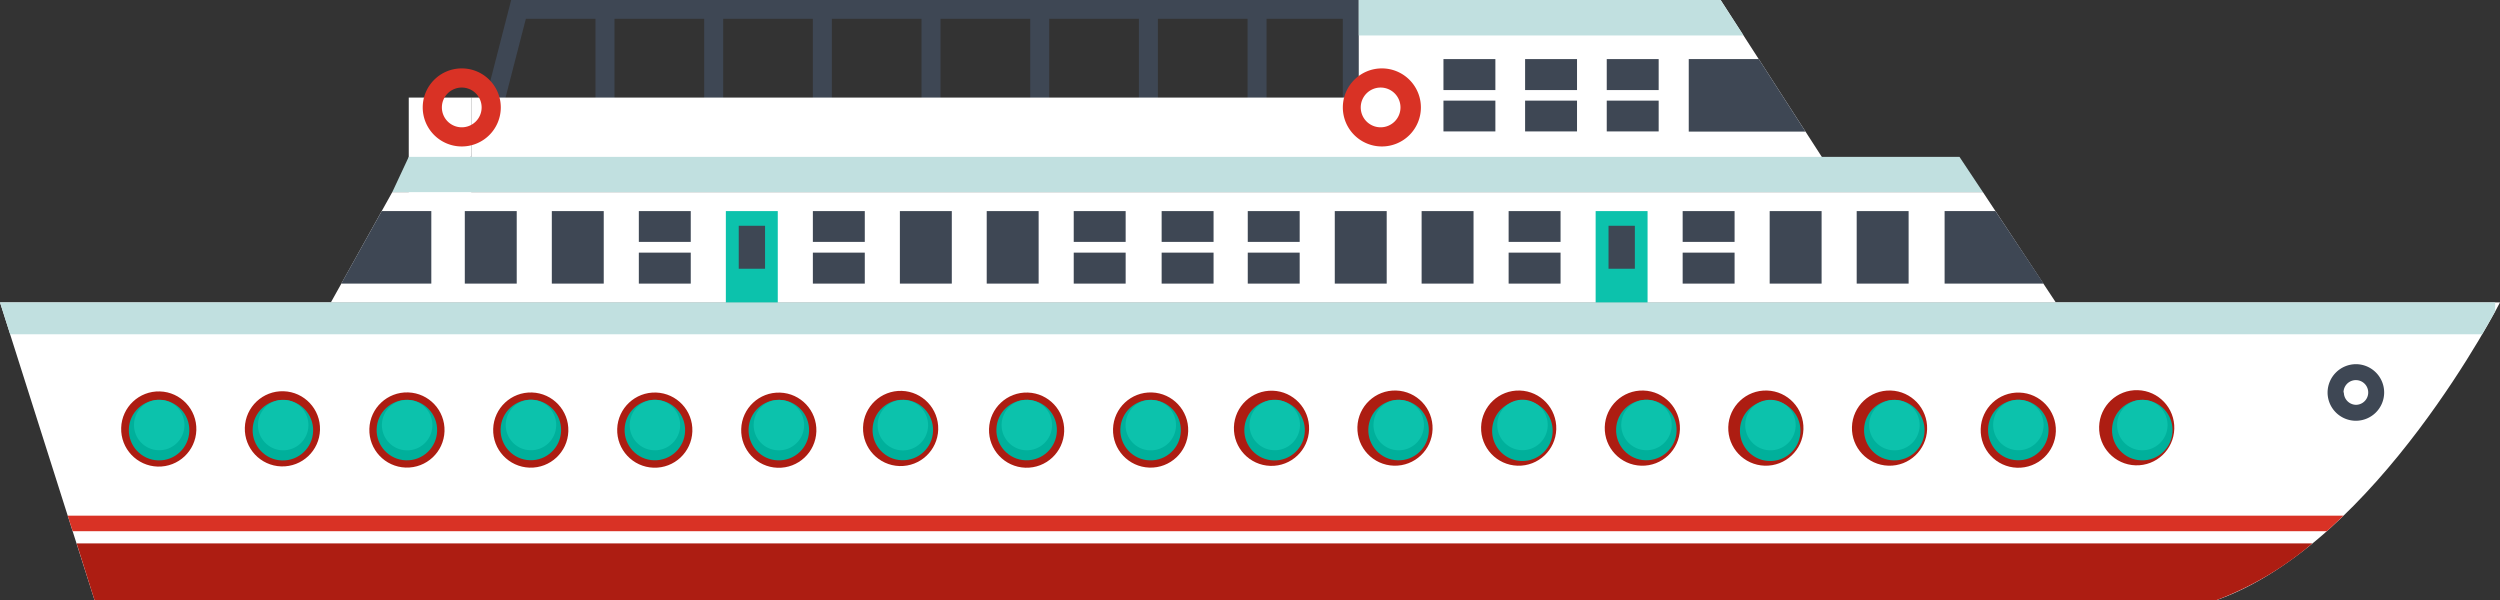 <svg xmlns="http://www.w3.org/2000/svg" viewBox="0 0 139.63 33.52"><rect x="0" y="0" width="139.63" height="33.52" fill="#333333" stroke="none"/><title>Depositphotos_56633913_14</title><g data-name="Layer 2"><g data-name="Layer 1"><path fill="#fff" d="M22.83 5.45h3.49v7.16h-3.49z"/><path d="M28.55 0H76v9.24H26.17zM75 1.05H29.37l-1.84 7.13H75z" fill="#3e4754"/><path d="M139.63 16.89s-6.86 13.46-15.84 16.63H5.28L0 16.89z" fill="#fff"/><path fill="#fff" d="M96.1 0l5.96 9.24H75.89V0H96.1z"/><path fill="#3e4754" d="M69.68.53h1.06v5.54h-1.06z"/><path fill="#3e4754" d="M63.61.53h1.06v5.54h-1.06z"/><path fill="#3e4754" d="M57.54.53h1.06v5.54h-1.06z"/><path fill="#3e4754" d="M51.47.53h1.06v5.54h-1.06z"/><path fill="#3e4754" d="M45.4.53h1.06v5.54H45.4z"/><path fill="#3e4754" d="M39.33.53h1.06v5.54h-1.06z"/><path fill="#3e4754" d="M33.26.53h1.06v5.54h-1.06z"/><path d="M129.15 30.35a18.12 18.12 0 0 1-5.36 3.17H5.28l-1-3.17z" fill="#ad1d12"/><path d="M3.78 28.8h127.11q-.46.44-.93.87H4.06z" fill="#d93225"/><path fill="#fff" d="M114.82 16.89l-4.07-6.16H21.91l-3.43 6.16h96.34z"/><path d="M139.36 17.39c-.17.3-.41.74-.73 1.28H.57L0 16.89h139.36z" fill="#c1e0e0"/><path fill="#c1e0e0" d="M75.89 1.98V0H96.1l1.28 1.98H75.89z"/><path fill="#fff" d="M26.32 5.45h49.69v3.78H26.32z"/><path fill="#c1e0e0" d="M110.75 10.73H21.91l.92-1.97h86.61l1.31 1.97z"/><path fill="#3e4754" d="M98.23 3.3h-3.91v4.05h6.52L98.23 3.3z"/><path fill="#3e4754" d="M103.7 11.79h2.9v4.05h-2.9z"/><path fill="#3e4754" d="M98.84 11.79h2.9v4.05h-2.9z"/><path fill="#0cc2ac" d="M89.12 11.79h2.9v5.1h-2.9z"/><path fill="#3e4754" d="M89.84 12.61h1.47v2.4h-1.47z"/><path fill="#3e4754" d="M84.26 11.79h2.9v1.72h-2.9z"/><path fill="#3e4754" d="M84.26 14.11h2.9v1.73h-2.9z"/><path fill="#3e4754" d="M45.4 11.79h2.9v1.72h-2.9z"/><path fill="#3e4754" d="M45.4 14.11h2.9v1.73h-2.9z"/><path fill="#3e4754" d="M69.69 11.79h2.9v1.72h-2.9z"/><path fill="#3e4754" d="M69.69 14.11h2.9v1.73h-2.9z"/><path fill="#3e4754" d="M89.74 3.3h2.9v1.73h-2.9z"/><path fill="#3e4754" d="M89.74 5.62h2.9v1.72h-2.9z"/><path fill="#3e4754" d="M85.18 3.3h2.9v1.73h-2.9z"/><path fill="#3e4754" d="M85.18 5.62h2.9v1.72h-2.9z"/><path fill="#3e4754" d="M80.62 3.3h2.9v1.73h-2.9z"/><path fill="#3e4754" d="M80.62 5.62h2.9v1.72h-2.9z"/><path fill="#3e4754" d="M64.88 11.79h2.9v1.72h-2.9z"/><path fill="#3e4754" d="M64.88 14.11h2.9v1.73h-2.9z"/><path fill="#3e4754" d="M59.97 11.79h2.9v1.72h-2.9z"/><path fill="#3e4754" d="M59.97 14.11h2.9v1.73h-2.9z"/><path fill="#3e4754" d="M35.68 11.79h2.9v1.72h-2.9z"/><path fill="#3e4754" d="M35.68 14.11h2.9v1.73h-2.9z"/><path fill="#3e4754" d="M93.98 11.79h2.9v1.72h-2.9z"/><path fill="#3e4754" d="M93.98 14.11h2.9v1.73h-2.9z"/><path fill="#3e4754" d="M79.4 11.79h2.9v4.05h-2.9z"/><path fill="#3e4754" d="M74.55 11.79h2.9v4.05h-2.9z"/><path fill="#3e4754" d="M55.11 11.79h2.9v4.05h-2.9z"/><path fill="#3e4754" d="M50.26 11.79h2.9v4.05h-2.9z"/><path fill="#0cc2ac" d="M40.54 11.79h2.9v5.1h-2.9z"/><path fill="#3e4754" d="M41.26 12.61h1.47v2.4h-1.47z"/><path fill="#3e4754" d="M30.82 11.79h2.9v4.05h-2.9z"/><path fill="#3e4754" d="M25.96 11.79h2.9v4.05h-2.9z"/><path d="M75 6a2.18 2.18 0 1 0 2.18-2.18A2.18 2.18 0 0 0 75 6zm1 0a1.11 1.11 0 1 1 1.11 1.11A1.11 1.11 0 0 1 76 6z" fill="#d93225"/><path d="M23.61 6a2.18 2.18 0 1 0 2.18-2.18A2.18 2.18 0 0 0 23.61 6zm1.07 0a1.11 1.11 0 1 1 1.11 1.11A1.11 1.11 0 0 1 24.68 6z" fill="#d93225"/><circle cx="119.64" cy="24.02" r="2.1" transform="rotate(-88.3 119.423 24.11)" fill="#ad1d12"/><circle cx="119.64" cy="24.02" r="1.69" transform="rotate(-88.14 119.647 24.016)" fill="#00b09b"/><circle cx="119.65" cy="23.74" r="1.41" transform="rotate(-88.23 119.652 23.738)" fill="#0cc2ac"/><circle cx="112.72" cy="24.02" r="2.1" transform="rotate(-88.13 112.725 24.02)" fill="#ad1d12"/><circle cx="112.72" cy="24.02" r="1.69" transform="rotate(-88.14 112.722 24.016)" fill="#00b09b"/><circle cx="112.73" cy="23.74" r="1.41" transform="rotate(-88.23 112.729 23.738)" fill="#0cc2ac"/><circle cx="105.79" cy="24.02" r="2.1" transform="rotate(-88.3 105.606 24.097)" fill="#ad1d12"/><circle cx="105.79" cy="24.02" r="1.69" transform="rotate(-88.14 105.798 24.017)" fill="#00b09b"/><circle cx="105.8" cy="23.74" r="1.41" transform="rotate(-88.23 105.805 23.738)" fill="#0cc2ac"/><circle cx="98.87" cy="24.02" r="2.1" transform="rotate(-88.3 98.692 24.091)" fill="#ad1d12"/><path d="M97.18 24a1.69 1.69 0 1 0 1.74-1.63A1.69 1.69 0 0 0 97.18 24z" fill="#00b09b"/><circle cx="98.88" cy="23.74" r="1.41" transform="rotate(-88.23 98.882 23.739)" fill="#0cc2ac"/><circle cx="91.95" cy="24.02" r="2.1" transform="rotate(-88.3 91.783 24.08)" fill="#ad1d12"/><circle cx="91.95" cy="24.02" r="1.69" transform="rotate(-88.14 91.95 24.018)" fill="#00b09b"/><circle cx="91.96" cy="23.74" r="1.41" transform="rotate(-88.23 91.958 23.739)" fill="#0cc2ac"/><circle cx="85.03" cy="24.02" r="2.1" transform="rotate(-88.3 84.87 24.073)" fill="#ad1d12"/><path d="M83.34 24a1.69 1.69 0 1 0 1.74-1.63A1.69 1.69 0 0 0 83.34 24z" fill="#00b09b"/><circle cx="85.04" cy="23.74" r="1.41" transform="rotate(-88.23 85.034 23.74)" fill="#0cc2ac"/><circle cx="78.11" cy="24.02" r="2.1" transform="rotate(-88.3 77.955 24.067)" fill="#ad1d12"/><circle cx="78.1" cy="24.02" r="1.69" transform="rotate(-88.14 78.107 24.014)" fill="#00b09b"/><circle cx="78.11" cy="23.74" r="1.41" transform="rotate(-88.23 78.116 23.734)" fill="#0cc2ac"/><circle cx="71.18" cy="24.02" r="2.1" transform="rotate(-88.3 71.047 24.055)" fill="#ad1d12"/><ellipse cx="71.18" cy="24.02" rx="1.69" ry="1.69" transform="rotate(-88.14 71.188 24.02)" fill="#00b09b"/><circle cx="71.19" cy="23.74" r="1.41" transform="rotate(-88.23 71.192 23.735)" fill="#0cc2ac"/><circle cx="64.26" cy="24.02" r="2.1" transform="rotate(-88.13 64.261 24.017)" fill="#ad1d12"/><circle cx="64.26" cy="24.02" r="1.69" transform="rotate(-88.14 64.263 24.02)" fill="#00b09b"/><circle cx="64.27" cy="23.74" r="1.41" transform="rotate(-88.23 64.274 23.74)" fill="#0cc2ac"/><circle cx="57.34" cy="24.02" r="2.1" transform="rotate(-88.13 57.341 24.023)" fill="#ad1d12"/><circle cx="57.34" cy="24.02" r="1.69" transform="rotate(-88.14 57.34 24.02)" fill="#00b09b"/><circle cx="57.35" cy="23.74" r="1.41" transform="rotate(-88.23 57.35 23.74)" fill="#0cc2ac"/><circle cx="50.42" cy="24.02" r="2.1" transform="rotate(-88.3 50.315 24.036)" fill="#ad1d12"/><circle cx="50.42" cy="24.02" r="1.69" transform="rotate(-88.14 50.42 24.016)" fill="#00b09b"/><circle cx="50.42" cy="23.74" r="1.41" transform="rotate(-88.23 50.427 23.74)" fill="#0cc2ac"/><circle cx="43.49" cy="24.02" r="2.1" transform="rotate(-88.13 43.497 24.02)" fill="#ad1d12"/><circle cx="43.49" cy="24.02" r="1.69" transform="rotate(-88.14 43.496 24.017)" fill="#00b09b"/><circle cx="43.5" cy="23.74" r="1.41" transform="rotate(-88.23 43.503 23.74)" fill="#0cc2ac"/><circle cx="36.57" cy="24.02" r="2.1" transform="rotate(-88.13 36.572 24.021)" fill="#ad1d12"/><circle cx="36.57" cy="24.02" r="1.69" transform="rotate(-88.14 36.572 24.017)" fill="#00b09b"/><circle cx="36.58" cy="23.74" r="1.41" transform="rotate(-88.23 36.58 23.741)" fill="#0cc2ac"/><circle cx="29.65" cy="24.02" r="2.1" transform="rotate(-88.13 29.647 24.023)" fill="#ad1d12"/><circle cx="29.65" cy="24.02" r="1.69" transform="rotate(-88.14 29.647 24.018)" fill="#00b09b"/><circle cx="29.66" cy="23.74" r="1.41" transform="rotate(-88.23 29.656 23.741)" fill="#0cc2ac"/><circle cx="22.73" cy="24.02" r="2.1" transform="rotate(-88.13 22.727 24.019)" fill="#ad1d12"/><circle cx="22.73" cy="24.02" r="1.69" transform="rotate(-88.14 22.728 24.023)" fill="#00b09b"/><circle cx="22.73" cy="23.74" r="1.41" transform="rotate(-88.23 22.737 23.737)" fill="#0cc2ac"/><circle cx="15.8" cy="24.02" r="2.1" transform="rotate(-88.3 15.751 23.999)" fill="#ad1d12"/><circle cx="15.8" cy="24.02" r="1.69" transform="rotate(-88.14 15.804 24.024)" fill="#00b09b"/><circle cx="15.81" cy="23.74" r="1.41" transform="rotate(-88.23 15.814 23.737)" fill="#0cc2ac"/><circle cx="8.88" cy="24.02" r="2.1" transform="rotate(-88.3 8.843 23.997)" fill="#ad1d12"/><circle cx="8.88" cy="24.02" r="1.69" transform="rotate(-88.14 8.885 24.02)" fill="#00b09b"/><circle cx="8.89" cy="23.74" r="1.41" transform="rotate(-88.23 8.89 23.737)" fill="#0cc2ac"/><path d="M130 21.92a1.58 1.58 0 1 0 1.58-1.58 1.59 1.59 0 0 0-1.58 1.58zm.89 0a.69.69 0 1 1 .69.69.69.69 0 0 1-.67-.69z" fill="#3e4754"/><path fill="#3e4754" d="M111.45 11.79h-2.84v4.05h5.53l-2.69-4.05z"/><path fill="#3e4754" d="M21.32 11.79h2.77v4.05h-5.03l2.26-4.05z"/></g></g></svg>